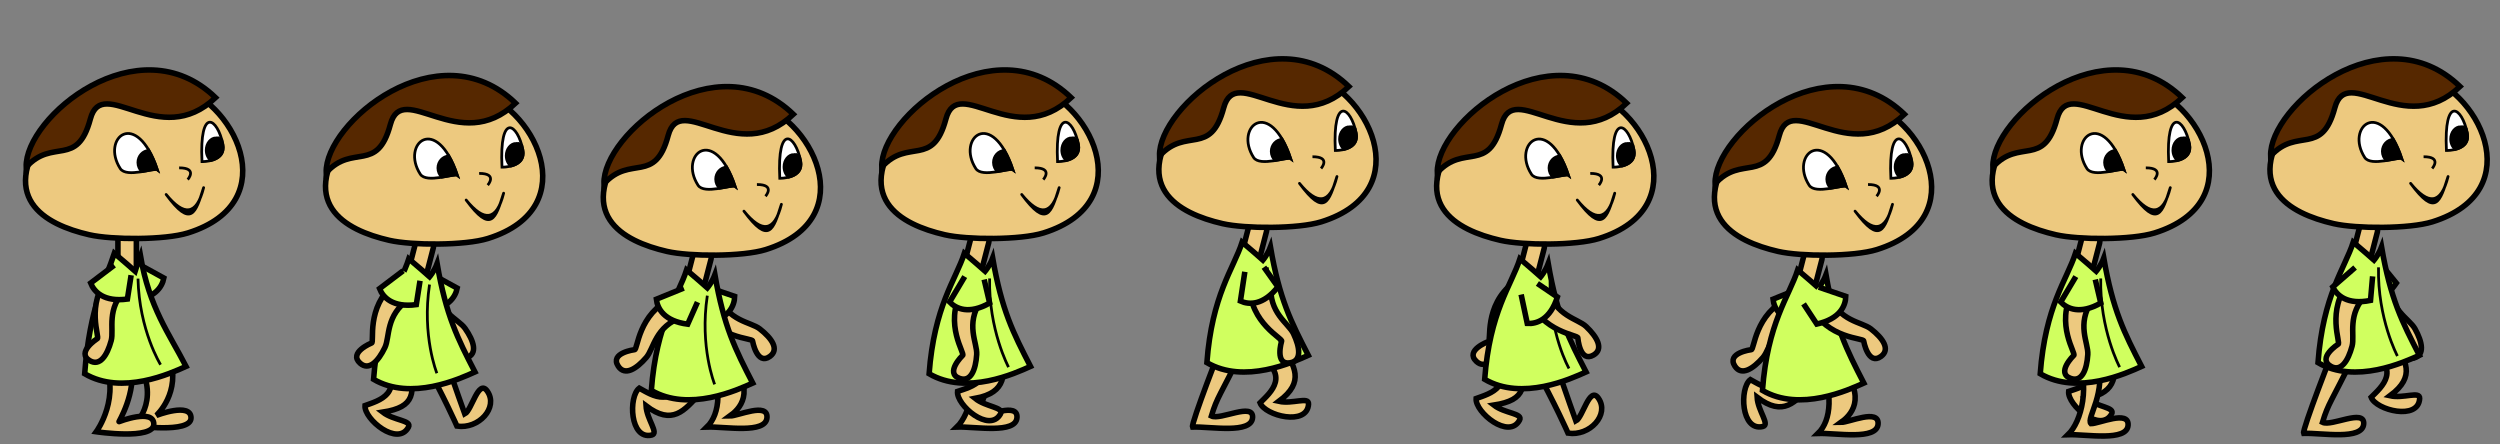 <?xml version="1.0" encoding="UTF-8" standalone="no"?>
<!-- Created with Inkscape (http://www.inkscape.org/) -->

<svg
   xmlns:dc="http://purl.org/dc/elements/1.1/"
   xmlns:cc="http://creativecommons.org/ns#"
   xmlns:rdf="http://www.w3.org/1999/02/22-rdf-syntax-ns#"
   xmlns:svg="http://www.w3.org/2000/svg"
   xmlns="http://www.w3.org/2000/svg"
   xmlns:sodipodi="http://sodipodi.sourceforge.net/DTD/sodipodi-0.dtd"
   xmlns:inkscape="http://www.inkscape.org/namespaces/inkscape"
   width="900"
   height="160"
   id="svg2"
   version="1.1"
   inkscape:version="0.48.1 r9760"
   sodipodi:docname="char_walking.svg">
  <rect width="100%" height="100%" fill="#808080" stroke="none"/>
  <defs
     id="defs4" />
  <sodipodi:namedview
     id="base"
     pagecolor="#ffffff"
     bordercolor="#666666"
     borderopacity="1.0"
     inkscape:pageopacity="0.0"
     inkscape:pageshadow="2"
     inkscape:zoom="3.7826014"
     inkscape:cx="853.17382"
     inkscape:cy="49.221567"
     inkscape:document-units="px"
     inkscape:current-layer="layer1"
     showgrid="true"
     showguides="true"
     inkscape:guide-bbox="true"
     inkscape:window-width="1024"
     inkscape:window-height="542"
     inkscape:window-x="0"
     inkscape:window-y="26"
     inkscape:window-maximized="1"
     inkscape:snap-global="false">
    <inkscape:grid
       type="xygrid"
       id="grid2987"
       empspacing="5"
       visible="true"
       enabled="true"
       snapvisiblegridlinesonly="true"
       spacingx="25px"
       spacingy="20px" />
    <sodipodi:guide
       orientation="1,0"
       position="100,100"
       id="guide2989" />
    <sodipodi:guide
       orientation="1,0"
       position="200,100"
       id="guide2991" />
    <sodipodi:guide
       orientation="1,0"
       position="300,100"
       id="guide2993" />
    <sodipodi:guide
       orientation="1,0"
       position="400,100"
       id="guide2995" />
    <sodipodi:guide
       orientation="0,1"
       position="70.444,3.008"
       id="guide3968" />
    <sodipodi:guide
       orientation="0,1"
       position="82.477,5.515"
       id="guide3970" />
    <sodipodi:guide
       orientation="0,1"
       position="73.892,135.847"
       id="guide3972" />
    <sodipodi:guide
       orientation="1,0"
       position="500,100"
       id="guide4196" />
    <sodipodi:guide
       orientation="1,0"
       position="600,100"
       id="guide4296" />
    <sodipodi:guide
       orientation="1,0"
       position="700,100"
       id="guide4298" />
    <sodipodi:guide
       orientation="1,0"
       position="800,100"
       id="guide4300" />
  </sodipodi:namedview>
  <g
     inkscape:label="Capa 1"
     inkscape:groupmode="layer"
     id="layer1"
     transform="translate(0,-892.362)">
    <path
       sodipodi:nodetypes="scscss"
       style="fill:#00ffff;stroke:#000000;stroke-width:2;stroke-linecap:butt;stroke-linejoin:miter;stroke-miterlimit:4;stroke-opacity:1;stroke-dasharray:none"
       d="m -66.106,1022.789 c 8.077,14.621 -1.834,22.776 -1.834,22.776 0,0 20.709,3.046 20.709,-2.741 0,-5.786 -12.486,-0.914 -12.486,-0.914 0,0 9.101,-8.153 4.725,-21.229 -2.418,-7.225 -14.877,-4.705 -11.114,2.107 z"
       id="path3849"
       inkscape:connector-curvature="0" />
    <path
       sodipodi:nodetypes="scscss"
       inkscape:connector-curvature="0"
       id="path3851"
       d="m -79.078,1021.147 c 7.149,13.831 -2.264,26.652 -2.264,26.652 0,0 20.709,3.046 20.709,-2.741 0,-5.786 -12.486,-0.914 -12.486,-0.914 -0.544,0.573 6.509,-10.289 4.294,-21.229 -1.729,-8.541 -12.958,-7.002 -10.253,-1.769 z"
       style="fill:#00ffff;stroke:#000000;stroke-width:2;stroke-linecap:butt;stroke-linejoin:miter;stroke-miterlimit:4;stroke-opacity:1;stroke-dasharray:none" />
    <path
       style="fill:#00ffff;stroke:#000000;stroke-width:1;stroke-linecap:butt;stroke-linejoin:miter;stroke-miterlimit:4;stroke-opacity:1;stroke-dasharray:none"
       d="m -66.038,987.509 9.031,4.956 c -0.669,3.321 -3.455,7.631 -11.997,8.014 l -3.449,-7.973"
       id="path3853"
       inkscape:connector-curvature="0"
       sodipodi:nodetypes="cccc" />
    <path
       sodipodi:nodetypes="sccss"
       inkscape:connector-curvature="0"
       id="path3855"
       d="m -72.953,967.21 c 1.864,22.041 -9.824,23.161 -12.568,59.697 13.457,7.928 31.142,-0.211 36.495,-2.639 -7.917,-15.345 -17.026,-25.652 -18.165,-57.698 -0.15,-4.228 -6.286,-5.562 -5.762,0.64 z"
       style="fill:#00ffff;stroke:#000000;stroke-width:2;stroke-linecap:butt;stroke-linejoin:miter;stroke-miterlimit:4;stroke-opacity:1;stroke-dasharray:none" />
    <path
       sodipodi:nodetypes="sssss"
       inkscape:connector-curvature="0"
       id="path3857"
       d="m -97.683,935.052 c -20.609,26.418 -2.079,36.177 13.828,39.828 8.138,1.868 27.233,1.919 35.48,-0.651 35.607,-11.096 16.4,-48.585 -5.39,-53.286 -17.739,-3.827 -35.625,3.479 -43.917,14.108 z"
       style="fill:#00ffff;stroke:#000000;stroke-width:2;stroke-linecap:butt;stroke-linejoin:miter;stroke-miterlimit:4;stroke-opacity:1;stroke-dasharray:none" />
    <path
       sodipodi:nodetypes="ccc"
       inkscape:connector-curvature="0"
       id="path3859"
       d="m -56.188,960.372 c 9.07,12.243 10.587,6.655 13.492,-2.462 -2.524,10.164 -7.148,10.239 -13.492,2.462 z"
       style="fill:#000000;fill-opacity:1;stroke:#000000;stroke-width:1;stroke-linecap:butt;stroke-linejoin:round;stroke-miterlimit:4;stroke-opacity:1;stroke-dasharray:none" />
    <path
       sodipodi:nodetypes="csc"
       inkscape:connector-curvature="0"
       id="path3861"
       d="m -106.795,950.133 c 9.606,-10.596 18.58,0.766 23.33,-16.967 4.38,-16.355 25.215,8.955 42.418,-4.713"
       style="fill:none;stroke:#000000;stroke-width:2;stroke-linecap:butt;stroke-linejoin:miter;stroke-miterlimit:4;stroke-opacity:1;stroke-dasharray:none" />
    <path
       sodipodi:nodetypes="csc"
       inkscape:connector-curvature="0"
       id="path3863"
       d="m -59.352,951.467 c -7.493,-22.484 -20.424,-11.38 -13.352,-0.417 2.235,3.464 12.348,-0.366 13.352,0.417 z"
       style="fill:#00ffff;stroke:#000000;stroke-width:1;stroke-linecap:butt;stroke-linejoin:miter;stroke-miterlimit:4;stroke-opacity:1;stroke-dasharray:none" />
    <path
       sodipodi:nodetypes="csc"
       inkscape:connector-curvature="0"
       id="path3865"
       d="m -43.289,948.546 c -0.964,-20.066 5.649,-15.654 7.51,-6.259 1.28,6.462 -7.51,6.259 -7.51,6.259 z"
       style="fill:#00ffff;stroke:#000000;stroke-width:1;stroke-linecap:butt;stroke-linejoin:miter;stroke-miterlimit:4;stroke-opacity:1;stroke-dasharray:none" />
    <path
       inkscape:connector-curvature="0"
       id="path3867"
       d="m -51.51,950.79 c 6.826,0 3.088,4.226 3.088,4.226"
       style="fill:none;stroke:#000000;stroke-width:1;stroke-linecap:butt;stroke-linejoin:miter;stroke-miterlimit:4;stroke-opacity:1;stroke-dasharray:none" />
    <path
       transform="matrix(1.057,0,0,1.057,-122.305,890.75)"
       d="m 60.829,55.005 a 3.929,4.147 0 1 1 -7.858,0 3.929,4.147 0 1 1 7.858,0 z"
       sodipodi:ry="4.1474042"
       sodipodi:rx="3.9291196"
       sodipodi:cy="55.005192"
       sodipodi:cx="56.899475"
       id="path3869"
       style="color:#000000;fill:none;stroke:#000000;stroke-width:0.946;stroke-linecap:butt;stroke-linejoin:miter;stroke-miterlimit:4;stroke-opacity:1;stroke-dasharray:none;stroke-dashoffset:0;marker:none;visibility:visible;display:inline;overflow:visible;enable-background:accumulate"
       sodipodi:type="arc" />
    <path
       sodipodi:type="arc"
       style="color:#000000;fill:none;stroke:#000000;stroke-width:1.009;stroke-linecap:butt;stroke-linejoin:miter;stroke-miterlimit:4;stroke-opacity:1;stroke-dasharray:none;stroke-dashoffset:0;marker:none;visibility:visible;display:inline;overflow:visible;enable-background:accumulate"
       id="path3871"
       sodipodi:cx="56.899475"
       sodipodi:cy="55.005192"
       sodipodi:rx="3.9291196"
       sodipodi:ry="4.1474042"
       d="m 60.829,55.005 a 3.929,4.147 0 1 1 -7.858,0 3.929,4.147 0 1 1 7.858,0 z"
       transform="matrix(0.923,0,0,1.065,-90.66,885.858)" />
    <path
       sodipodi:nodetypes="ccc"
       inkscape:connector-curvature="0"
       id="path3873"
       d="m -75.18,983.783 c 7.494,5.705 8.465,6.697 8.465,6.697 l 1.123,-5.987"
       style="fill:none;stroke:#000000;stroke-width:1;stroke-linecap:butt;stroke-linejoin:miter;stroke-miterlimit:4;stroke-opacity:1;stroke-dasharray:none" />
    <path
       inkscape:connector-curvature="0"
       id="path3875"
       d="m -66.322,992.664 c 0.44,18.684 8.133,30.993 8.133,30.993"
       style="fill:none;stroke:#000000;stroke-width:1;stroke-linecap:butt;stroke-linejoin:miter;stroke-miterlimit:4;stroke-opacity:1;stroke-dasharray:none" />
    <path
       style="fill:#00ffff;stroke:#000000;stroke-width:2;stroke-linecap:butt;stroke-linejoin:miter;stroke-miterlimit:4;stroke-opacity:1;stroke-dasharray:none"
       d="m -70.571,996.26 c -7.35,7.25 -4.299,14.689 -5.399,18.726 -1.453,5.33 -4.079,9.398 -7.739,7.2 -4.96,-2.98 2.696,-7.896 2.696,-7.896 1.186,-0.169 -4.51,-12.232 4.336,-22.758 2.055,1.84 3.837,3.216 6.106,4.727 z"
       id="path3877"
       inkscape:connector-curvature="0"
       sodipodi:nodetypes="cssccc" />
    <path
       sodipodi:nodetypes="cccc"
       inkscape:connector-curvature="0"
       id="path3879"
       d="m -74.877,987.835 -8.49,6.435 c 1.247,3.15 4.754,6.897 13.228,5.759 l 1.343,-8.586"
       style="fill:#00ffff;stroke:#000000;stroke-width:1;stroke-linecap:butt;stroke-linejoin:miter;stroke-miterlimit:4;stroke-opacity:1;stroke-dasharray:none" />
    <path
       inkscape:connector-curvature="0"
       id="path3065"
       d="m 49.894,1022.789 c 8.077,14.621 -1.834,22.776 -1.834,22.776 0,0 20.709,3.046 20.709,-2.741 0,-5.786 -12.486,-0.914 -12.486,-0.914 0,0 9.101,-8.153 4.725,-21.229 -2.418,-7.225 -14.877,-4.705 -11.114,2.107 z"
       style="fill:#edc97f;fill-opacity:1;stroke:#000000;stroke-width:2;stroke-linecap:butt;stroke-linejoin:miter;stroke-miterlimit:4;stroke-opacity:1;stroke-dasharray:none"
       sodipodi:nodetypes="scscss" />
    <path
       style="fill:#edc97f;fill-opacity:1;stroke:#000000;stroke-width:2;stroke-linecap:butt;stroke-linejoin:miter;stroke-miterlimit:4;stroke-opacity:1;stroke-dasharray:none"
       d="m 36.922,1021.147 c 7.149,13.831 -2.264,26.652 -2.264,26.652 0,0 20.709,3.046 20.709,-2.741 0,-5.786 -12.486,-0.914 -12.486,-0.914 -0.544,0.573 6.509,-10.289 4.294,-21.229 -1.729,-8.541 -12.958,-7.002 -10.253,-1.769 z"
       id="path3063"
       inkscape:connector-curvature="0"
       sodipodi:nodetypes="scscss" />
    <rect
       style="color:#000000;fill:#edc97f;fill-opacity:1;stroke:#000000;stroke-width:2;stroke-linecap:butt;stroke-linejoin:round;stroke-miterlimit:4;stroke-opacity:1;stroke-dasharray:none;stroke-dashoffset:0;marker:none;visibility:visible;display:inline;overflow:visible;enable-background:accumulate"
       id="rect3892"
       width="6.636"
       height="16.283"
       x="42.451"
       y="975.581"
       ry="3.318" />
    <path
       sodipodi:nodetypes="cccc"
       inkscape:connector-curvature="0"
       id="path3845"
       d="m 49.962,987.509 9.031,4.956 c -0.669,3.321 -3.455,7.631 -11.997,8.014 l -3.449,-7.973"
       style="fill:#d0ff5f;fill-opacity:1;stroke:#000000;stroke-width:2;stroke-linecap:butt;stroke-linejoin:miter;stroke-miterlimit:4;stroke-opacity:1;stroke-dasharray:none" />
    <path
       style="fill:#d0ff5f;fill-opacity:1;stroke:#000000;stroke-width:2;stroke-linecap:butt;stroke-linejoin:miter;stroke-miterlimit:4;stroke-opacity:1;stroke-dasharray:none"
       d="m 41.18,983.534 c -3.113,9.574 -8.871,19.005 -10.701,43.373 13.457,7.928 31.142,-0.211 36.495,-2.639 -6.215,-12.047 -13.165,-20.988 -16.417,-39.781 -1.028,2.706 -1.913,5.515 -1.913,5.515 0,0 -5.25,-4.656 -7.464,-6.468 z"
       id="path3061"
       inkscape:connector-curvature="0"
       sodipodi:nodetypes="cccccc" />
    <path
       style="fill:#edc97f;fill-opacity:1;stroke:#000000;stroke-width:2;stroke-linecap:butt;stroke-linejoin:miter;stroke-miterlimit:4;stroke-opacity:1;stroke-dasharray:none"
       d="m 18.317,937.052 c -20.61,26.418 -2.079,36.177 13.828,39.828 8.138,1.868 27.233,1.919 35.48,-0.651 35.607,-11.096 16.4,-48.585 -5.39,-53.286 -17.739,-3.827 -35.625,3.479 -43.917,14.108 z"
       id="path3016"
       inkscape:connector-curvature="0"
       sodipodi:nodetypes="sssss" />
    <path
       style="fill:#000000;fill-opacity:1;stroke:#000000;stroke-width:1;stroke-linecap:butt;stroke-linejoin:round;stroke-miterlimit:4;stroke-opacity:1;stroke-dasharray:none"
       d="m 59.812,962.372 c 9.07,12.243 10.587,6.655 13.492,-2.462 -2.524,10.164 -7.148,10.239 -13.492,2.462 z"
       id="path3018"
       inkscape:connector-curvature="0"
       sodipodi:nodetypes="ccc" />
    <path
       style="fill:#562800;fill-opacity:1;stroke:#000000;stroke-width:2;stroke-linecap:butt;stroke-linejoin:miter;stroke-miterlimit:4;stroke-opacity:1;stroke-dasharray:none"
       d="m 9.431,952.511 c 9.606,-10.596 18.355,0.388 23.105,-17.345 4.38,-16.355 24.921,11.603 45.066,-7.655 -27.836,-26.849 -68.731,7.113 -68.171,25.001 z"
       id="path3020"
       inkscape:connector-curvature="0"
       sodipodi:nodetypes="cscc" />
    <path
       style="fill:#ffffff;stroke:#000000;stroke-width:1;stroke-linecap:butt;stroke-linejoin:miter;stroke-miterlimit:4;stroke-opacity:1;stroke-dasharray:none"
       d="m 56.648,953.467 c -7.493,-22.484 -20.424,-11.38 -13.352,-0.417 2.235,3.464 12.348,-0.366 13.352,0.417 z"
       id="path3022"
       inkscape:connector-curvature="0"
       sodipodi:nodetypes="csc" />
    <path
       style="fill:#ffffff;stroke:#000000;stroke-width:1;stroke-linecap:butt;stroke-linejoin:miter;stroke-miterlimit:4;stroke-opacity:1;stroke-dasharray:none"
       d="m 72.711,950.546 c -0.964,-20.066 5.649,-15.654 7.51,-6.259 1.28,6.462 -7.51,6.259 -7.51,6.259 z"
       id="path3024"
       inkscape:connector-curvature="0"
       sodipodi:nodetypes="csc" />
    <path
       style="fill:none;stroke:#000000;stroke-width:1;stroke-linecap:butt;stroke-linejoin:miter;stroke-miterlimit:4;stroke-opacity:1;stroke-dasharray:none"
       d="m 64.49,952.79 c 6.826,0 3.088,4.226 3.088,4.226"
       id="path3026"
       inkscape:connector-curvature="0" />
    <path
       style="fill:none;stroke:#000000;stroke-width:1;stroke-linecap:butt;stroke-linejoin:miter;stroke-miterlimit:4;stroke-opacity:1;stroke-dasharray:none"
       d="m 49.678,992.664 c 0.44,18.684 8.133,30.993 8.133,30.993"
       id="path3841"
       inkscape:connector-curvature="0" />
    <path
       sodipodi:nodetypes="cssccc"
       inkscape:connector-curvature="0"
       id="path3835"
       d="m 45.429,996.26 c -7.35,7.25 -4.299,14.689 -5.399,18.726 -1.453,5.33 -4.079,9.398 -7.739,7.2 -4.96,-2.98 2.696,-7.896 2.696,-7.896 1.186,-0.169 -4.51,-12.232 4.336,-22.758 2.055,1.84 3.837,3.216 6.106,4.727 z"
       style="fill:#edc97f;fill-opacity:1;stroke:#000000;stroke-width:2;stroke-linecap:butt;stroke-linejoin:miter;stroke-miterlimit:4;stroke-opacity:1;stroke-dasharray:none" />
    <path
       style="fill:#d0ff5f;fill-opacity:1;stroke:#000000;stroke-width:2;stroke-linecap:butt;stroke-linejoin:miter;stroke-miterlimit:4;stroke-opacity:1;stroke-dasharray:none"
       d="m 41.123,987.835 -8.49,6.435 c 1.247,3.15 4.754,6.897 13.228,5.759 l 1.343,-8.586"
       id="path3843"
       inkscape:connector-curvature="0"
       sodipodi:nodetypes="cccc" />
    <path
       style="fill:#000000;stroke:#000000;stroke-width:1;stroke-linecap:butt;stroke-linejoin:miter;stroke-miterlimit:4;stroke-opacity:1;stroke-dasharray:none"
       d="m 53.594,946.518 c -2.186,0.126 -3.938,2.005 -3.938,4.344 0,1.3 0.554,2.479 1.406,3.281 2.685,-0.433 5.129,-1.05 5.594,-0.688 -0.943,-2.831 -1.998,-5.104 -3.062,-6.938 z"
       id="path3882"
       inkscape:connector-curvature="0" />
    <path
       style="fill:#000000;stroke:#000000;stroke-width:1;stroke-linecap:butt;stroke-linejoin:miter;stroke-miterlimit:4;stroke-opacity:1;stroke-dasharray:none"
       d="m 77.875,941.987 c -2.004,0 -3.625,1.999 -3.625,4.438 0,1.57 0.673,2.936 1.688,3.719 2.363,-0.597 5.028,-2.075 4.281,-5.844 -0.106,-0.534 -0.241,-1.064 -0.375,-1.562 -0.568,-0.449 -1.241,-0.75 -1.969,-0.75 z"
       id="path3887"
       inkscape:connector-curvature="0" />
    <path
       sodipodi:nodetypes="scscss"
       style="fill:#edc97f;fill-opacity:1;stroke:#000000;stroke-width:2;stroke-linecap:butt;stroke-linejoin:miter;stroke-miterlimit:4;stroke-opacity:1;stroke-dasharray:none"
       d="m 151.894,1020.789 c 8.077,14.621 12.599,24.968 12.599,24.968 7.836,1.206 15.048,-6.68 10.931,-12.576 -3.195,-4.575 -5.565,6.866 -8.109,8.188 0,0 -3.279,-9.003 -7.656,-22.078 -2.418,-7.225 -11.528,-5.314 -7.764,1.498 z"
       id="path3919"
       inkscape:connector-curvature="0" />
    <rect
       ry="3.318"
       y="908.232"
       x="389.956"
       height="16.283"
       width="6.636"
       id="rect3923"
       style="color:#000000;fill:#edc97f;fill-opacity:1;stroke:#000000;stroke-width:2;stroke-linecap:butt;stroke-linejoin:round;stroke-miterlimit:4;stroke-opacity:1;stroke-dasharray:none;stroke-dashoffset:0;marker:none;visibility:visible;display:inline;overflow:visible;enable-background:accumulate"
       transform="matrix(0.968,0.25,-0.25,0.968,0,0)" />
    <path
       sodipodi:nodetypes="scscss"
       inkscape:connector-curvature="0"
       id="path3921"
       d="m 136.922,1021.147 c 9.61,12.956 -0.789,15.488 -5.519,17.221 -0.356,4.967 11.858,14.918 15.643,7.761 1.304,-2.466 -5.296,-2.33 -9.271,-5.395 11.927,-1.865 11.614,-6.879 9.4,-17.819 -1.729,-8.541 -13.762,-6.5 -10.253,-1.769 z"
       style="fill:#edc97f;fill-opacity:1;stroke:#000000;stroke-width:2;stroke-linecap:butt;stroke-linejoin:miter;stroke-miterlimit:4;stroke-opacity:1;stroke-dasharray:none" />
    <path
       sodipodi:nodetypes="cssccc"
       inkscape:connector-curvature="0"
       id="path3974"
       d="m 156.426,994.488 c 0.903,10.284 8.581,12.674 10.99,16.095 3.182,4.517 4.643,9.133 0.617,10.553 -5.457,1.924 -4.366,-7.11 -4.366,-7.11 0.625,-1.022 -12.301,-4.32 -14.775,-17.845 2.727,-0.411 4.923,-0.908 7.534,-1.693 z"
       style="fill:#edc97f;fill-opacity:1;stroke:#000000;stroke-width:2;stroke-linecap:butt;stroke-linejoin:miter;stroke-miterlimit:4;stroke-opacity:1;stroke-dasharray:none" />
    <path
       style="fill:#d0ff5f;fill-opacity:1;stroke:#000000;stroke-width:2;stroke-linecap:butt;stroke-linejoin:miter;stroke-miterlimit:4;stroke-opacity:1;stroke-dasharray:none"
       d="m 155.567,991.144 9.031,4.956 c -0.669,3.321 -3.455,7.631 -11.997,8.014 l -3.449,-7.973"
       id="path3925"
       inkscape:connector-curvature="0"
       sodipodi:nodetypes="cccc" />
    <path
       sodipodi:nodetypes="cccccc"
       inkscape:connector-curvature="0"
       id="path3927"
       d="m 147.18,985.534 c -3.113,9.574 -10.871,19.005 -12.701,43.373 13.457,7.928 31.142,-0.211 36.495,-2.639 -6.215,-12.047 -10.361,-20.185 -13.613,-38.977 -1.028,2.706 -2.717,4.711 -2.717,4.711 0,0 -5.25,-4.656 -7.464,-6.468 z"
       style="fill:#d0ff5f;fill-opacity:1;stroke:#000000;stroke-width:2;stroke-linecap:butt;stroke-linejoin:miter;stroke-miterlimit:4;stroke-opacity:1;stroke-dasharray:none" />
    <path
       sodipodi:nodetypes="sssss"
       inkscape:connector-curvature="0"
       id="path3929"
       d="m 126.317,939.052 c -20.61,26.418 -2.079,36.177 13.828,39.828 8.138,1.868 27.233,1.919 35.48,-0.651 35.607,-11.096 16.4,-48.585 -5.39,-53.286 -17.739,-3.827 -35.625,3.479 -43.917,14.108 z"
       style="fill:#edc97f;fill-opacity:1;stroke:#000000;stroke-width:2;stroke-linecap:butt;stroke-linejoin:miter;stroke-miterlimit:4;stroke-opacity:1;stroke-dasharray:none" />
    <path
       sodipodi:nodetypes="ccc"
       inkscape:connector-curvature="0"
       id="path3931"
       d="m 167.812,964.372 c 9.07,12.243 10.587,6.655 13.492,-2.462 -2.524,10.164 -7.148,10.239 -13.492,2.462 z"
       style="fill:#000000;fill-opacity:1;stroke:#000000;stroke-width:1;stroke-linecap:butt;stroke-linejoin:round;stroke-miterlimit:4;stroke-opacity:1;stroke-dasharray:none" />
    <path
       sodipodi:nodetypes="cscc"
       inkscape:connector-curvature="0"
       id="path3933"
       d="m 117.431,954.511 c 9.606,-10.596 18.355,0.388 23.105,-17.345 4.38,-16.355 24.921,11.603 45.066,-7.655 -27.836,-26.849 -68.731,7.113 -68.171,25.001 z"
       style="fill:#562800;fill-opacity:1;stroke:#000000;stroke-width:2;stroke-linecap:butt;stroke-linejoin:miter;stroke-miterlimit:4;stroke-opacity:1;stroke-dasharray:none" />
    <path
       sodipodi:nodetypes="csc"
       inkscape:connector-curvature="0"
       id="path3935"
       d="m 164.648,955.467 c -7.493,-22.484 -20.424,-11.38 -13.352,-0.417 2.235,3.464 12.348,-0.366 13.352,0.417 z"
       style="fill:#ffffff;stroke:#000000;stroke-width:1;stroke-linecap:butt;stroke-linejoin:miter;stroke-miterlimit:4;stroke-opacity:1;stroke-dasharray:none" />
    <path
       sodipodi:nodetypes="csc"
       inkscape:connector-curvature="0"
       id="path3937"
       d="m 180.711,952.546 c -0.964,-20.066 5.649,-15.654 7.51,-6.259 1.28,6.462 -7.51,6.259 -7.51,6.259 z"
       style="fill:#ffffff;stroke:#000000;stroke-width:1;stroke-linecap:butt;stroke-linejoin:miter;stroke-miterlimit:4;stroke-opacity:1;stroke-dasharray:none" />
    <path
       inkscape:connector-curvature="0"
       id="path3939"
       d="m 172.49,954.79 c 6.826,0 3.088,4.226 3.088,4.226"
       style="fill:none;stroke:#000000;stroke-width:1;stroke-linecap:butt;stroke-linejoin:miter;stroke-miterlimit:4;stroke-opacity:1;stroke-dasharray:none" />
    <path
       inkscape:connector-curvature="0"
       id="path3941"
       d="m 154.634,994.797 c -2.803,18.477 2.641,31.933 2.641,31.933"
       style="fill:none;stroke:#000000;stroke-width:1;stroke-linecap:butt;stroke-linejoin:miter;stroke-miterlimit:4;stroke-opacity:1;stroke-dasharray:none"
       inkscape:transform-center-x="2.2217323" />
    <path
       style="fill:#edc97f;fill-opacity:1;stroke:#000000;stroke-width:2;stroke-linecap:butt;stroke-linejoin:miter;stroke-miterlimit:4;stroke-opacity:1;stroke-dasharray:none"
       d="m 147.294,1000.028 c -8.549,5.787 -6.907,13.658 -8.726,17.427 -2.401,4.976 -5.726,8.496 -8.923,5.667 -4.333,-3.835 4.092,-7.271 4.092,-7.271 1.197,0.05 -2.202,-12.85 8.416,-21.585 1.685,2.184 3.186,3.862 5.141,5.762 z"
       id="path3943"
       inkscape:connector-curvature="0"
       sodipodi:nodetypes="cssccc" />
    <path
       sodipodi:nodetypes="cccc"
       inkscape:connector-curvature="0"
       id="path3945"
       d="m 145.123,989.835 -8.49,6.435 c 1.247,3.15 4.754,6.897 13.228,5.759 l 1.343,-8.586"
       style="fill:#d0ff5f;fill-opacity:1;stroke:#000000;stroke-width:2;stroke-linecap:butt;stroke-linejoin:miter;stroke-miterlimit:4;stroke-opacity:1;stroke-dasharray:none" />
    <path
       inkscape:connector-curvature="0"
       id="path3947"
       d="m 161.594,948.518 c -2.186,0.126 -3.938,2.005 -3.938,4.344 0,1.3 0.554,2.479 1.406,3.281 2.685,-0.433 5.129,-1.05 5.594,-0.688 -0.943,-2.831 -1.998,-5.104 -3.062,-6.938 z"
       style="fill:#000000;stroke:#000000;stroke-width:1;stroke-linecap:butt;stroke-linejoin:miter;stroke-miterlimit:4;stroke-opacity:1;stroke-dasharray:none" />
    <path
       inkscape:connector-curvature="0"
       id="path3949"
       d="m 185.875,943.987 c -2.004,0 -3.625,1.999 -3.625,4.438 0,1.57 0.673,2.936 1.688,3.719 2.363,-0.597 5.028,-2.075 4.281,-5.844 -0.106,-0.534 -0.241,-1.064 -0.375,-1.562 -0.568,-0.449 -1.241,-0.75 -1.969,-0.75 z"
       style="fill:#000000;stroke:#000000;stroke-width:1;stroke-linecap:butt;stroke-linejoin:miter;stroke-miterlimit:4;stroke-opacity:1;stroke-dasharray:none" />
    <path
       inkscape:connector-curvature="0"
       id="path4000"
       d="m 254.714,1019.026 c 5.422,12.328 4.619,22.38 -0.225,27.07 6.485,-0.221 21.259,2.615 21.625,-3.427 0.337,-5.569 -10.496,-0.537 -13.363,-0.546 3.193,-2.281 9.947,-8.562 -0.463,-20.822 -4.932,-5.808 -10.706,-9.399 -7.573,-2.275 z"
       style="fill:#edc97f;fill-opacity:1;stroke:#000000;stroke-width:2;stroke-linecap:butt;stroke-linejoin:miter;stroke-miterlimit:4;stroke-opacity:1;stroke-dasharray:none"
       sodipodi:nodetypes="scscss" />
    <rect
       transform="matrix(0.968,0.25,-0.25,0.968,0,0)"
       style="color:#000000;fill:#edc97f;fill-opacity:1;stroke:#000000;stroke-width:2;stroke-linecap:butt;stroke-linejoin:round;stroke-miterlimit:4;stroke-opacity:1;stroke-dasharray:none;stroke-dashoffset:0;marker:none;visibility:visible;display:inline;overflow:visible;enable-background:accumulate"
       id="rect4002"
       width="6.636"
       height="16.283"
       x="487.791"
       y="887.152"
       ry="3.318" />
    <path
       style="fill:#edc97f;fill-opacity:1;stroke:#000000;stroke-width:2;stroke-linecap:butt;stroke-linejoin:miter;stroke-miterlimit:4;stroke-opacity:1;stroke-dasharray:none"
       d="m 246.735,1024.908 c -3.418,15.765 -12.173,9.609 -16.593,7.191 -3.972,3.004 -3.413,18.749 4.464,16.882 2.714,-0.643 -1.735,-5.52 -2.047,-10.529 9.488,7.175 13.753,1.89 19.599,-4.665 5.8,-6.504 -4.175,-14.637 -5.423,-8.879 z"
       id="path4004"
       inkscape:connector-curvature="0"
       sodipodi:nodetypes="scscss" />
    <path
       style="fill:#edc97f;fill-opacity:1;stroke:#000000;stroke-width:2;stroke-linecap:butt;stroke-linejoin:miter;stroke-miterlimit:4;stroke-opacity:1;stroke-dasharray:none"
       d="m 258.301,998.562 c 3.862,9.574 11.903,9.622 15.205,12.191 4.361,3.393 7.104,7.383 3.666,9.914 -4.659,3.431 -6.249,-5.528 -6.249,-5.528 0.3,-1.159 -13.026,-0.546 -19.335,-12.762 2.489,-1.188 4.445,-2.303 6.714,-3.816 z"
       id="path4006"
       inkscape:connector-curvature="0"
       sodipodi:nodetypes="cssccc" />
    <path
       sodipodi:nodetypes="cccc"
       inkscape:connector-curvature="0"
       id="path4008"
       d="m 254.744,995.733 9.747,3.335 c -0.09,3.387 -2.097,8.11 -10.446,9.951 l -4.764,-7.265"
       style="fill:#d0ff5f;fill-opacity:1;stroke:#000000;stroke-width:2;stroke-linecap:butt;stroke-linejoin:miter;stroke-miterlimit:4;stroke-opacity:1;stroke-dasharray:none" />
    <path
       style="fill:#d0ff5f;fill-opacity:1;stroke:#000000;stroke-width:2;stroke-linecap:butt;stroke-linejoin:miter;stroke-miterlimit:4;stroke-opacity:1;stroke-dasharray:none"
       d="m 247.18,989.534 c -3.113,9.574 -10.871,19.005 -12.701,43.373 13.457,7.928 31.142,-0.211 36.495,-2.639 -6.215,-12.047 -10.361,-20.185 -13.613,-38.977 -1.028,2.706 -2.717,4.711 -2.717,4.711 0,0 -5.25,-4.656 -7.464,-6.468 z"
       id="path4010"
       inkscape:connector-curvature="0"
       sodipodi:nodetypes="cccccc" />
    <path
       style="fill:#edc97f;fill-opacity:1;stroke:#000000;stroke-width:2;stroke-linecap:butt;stroke-linejoin:miter;stroke-miterlimit:4;stroke-opacity:1;stroke-dasharray:none"
       d="m 226.317,943.052 c -20.61,26.418 -2.079,36.177 13.828,39.828 8.138,1.868 27.233,1.919 35.48,-0.651 35.607,-11.096 16.4,-48.585 -5.39,-53.286 -17.739,-3.827 -35.625,3.479 -43.917,14.108 z"
       id="path4012"
       inkscape:connector-curvature="0"
       sodipodi:nodetypes="sssss" />
    <path
       style="fill:#000000;fill-opacity:1;stroke:#000000;stroke-width:1;stroke-linecap:butt;stroke-linejoin:round;stroke-miterlimit:4;stroke-opacity:1;stroke-dasharray:none"
       d="m 267.812,968.372 c 9.07,12.243 10.587,6.655 13.492,-2.462 -2.524,10.164 -7.148,10.239 -13.492,2.462 z"
       id="path4014"
       inkscape:connector-curvature="0"
       sodipodi:nodetypes="ccc" />
    <path
       style="fill:#562800;fill-opacity:1;stroke:#000000;stroke-width:2;stroke-linecap:butt;stroke-linejoin:miter;stroke-miterlimit:4;stroke-opacity:1;stroke-dasharray:none"
       d="m 217.431,958.511 c 9.606,-10.596 18.355,0.388 23.105,-17.345 4.38,-16.355 24.921,11.603 45.066,-7.655 -27.836,-26.849 -68.731,7.113 -68.171,25.001 z"
       id="path4016"
       inkscape:connector-curvature="0"
       sodipodi:nodetypes="cscc" />
    <path
       style="fill:#ffffff;stroke:#000000;stroke-width:1;stroke-linecap:butt;stroke-linejoin:miter;stroke-miterlimit:4;stroke-opacity:1;stroke-dasharray:none"
       d="m 264.648,959.467 c -7.493,-22.484 -20.424,-11.38 -13.352,-0.417 2.235,3.464 12.348,-0.366 13.352,0.417 z"
       id="path4018"
       inkscape:connector-curvature="0"
       sodipodi:nodetypes="csc" />
    <path
       style="fill:#ffffff;stroke:#000000;stroke-width:1;stroke-linecap:butt;stroke-linejoin:miter;stroke-miterlimit:4;stroke-opacity:1;stroke-dasharray:none"
       d="m 280.711,956.546 c -0.964,-20.066 5.649,-15.654 7.51,-6.259 1.28,6.462 -7.51,6.259 -7.51,6.259 z"
       id="path4020"
       inkscape:connector-curvature="0"
       sodipodi:nodetypes="csc" />
    <path
       style="fill:none;stroke:#000000;stroke-width:1;stroke-linecap:butt;stroke-linejoin:miter;stroke-miterlimit:4;stroke-opacity:1;stroke-dasharray:none"
       d="m 272.49,958.79 c 6.826,0 3.088,4.226 3.088,4.226"
       id="path4022"
       inkscape:connector-curvature="0" />
    <path
       inkscape:transform-center-x="2.2217323"
       style="fill:none;stroke:#000000;stroke-width:1;stroke-linecap:butt;stroke-linejoin:miter;stroke-miterlimit:4;stroke-opacity:1;stroke-dasharray:none"
       d="m 254.634,998.797 c -2.803,18.477 2.641,31.933 2.641,31.933"
       id="path4024"
       inkscape:connector-curvature="0" />
    <path
       sodipodi:nodetypes="cssccc"
       inkscape:connector-curvature="0"
       id="path4026"
       d="m 245.606,1006.473 c -9.756,3.377 -10.207,11.405 -12.939,14.574 -3.607,4.185 -7.73,6.725 -10.086,3.164 -3.193,-4.826 5.834,-5.964 5.834,-5.964 1.143,0.358 1.199,-12.982 13.716,-18.671 1.062,2.546 2.078,4.555 3.474,6.896 z"
       style="fill:#edc97f;fill-opacity:1;stroke:#000000;stroke-width:2;stroke-linecap:butt;stroke-linejoin:miter;stroke-miterlimit:4;stroke-opacity:1;stroke-dasharray:none" />
    <path
       style="fill:#d0ff5f;fill-opacity:1;stroke:#000000;stroke-width:2;stroke-linecap:butt;stroke-linejoin:miter;stroke-miterlimit:4;stroke-opacity:1;stroke-dasharray:none"
       d="m 246.148,996.065 -9.866,4.019 c 0.39,3.365 2.807,7.892 11.287,8.986 l 3.52,-7.946"
       id="path4028"
       inkscape:connector-curvature="0"
       sodipodi:nodetypes="cccc" />
    <path
       style="fill:#000000;stroke:#000000;stroke-width:1;stroke-linecap:butt;stroke-linejoin:miter;stroke-miterlimit:4;stroke-opacity:1;stroke-dasharray:none"
       d="m 261.594,952.518 c -2.186,0.126 -3.938,2.005 -3.938,4.344 0,1.3 0.554,2.479 1.406,3.281 2.685,-0.433 5.129,-1.05 5.594,-0.688 -0.943,-2.831 -1.998,-5.104 -3.062,-6.938 z"
       id="path4030"
       inkscape:connector-curvature="0" />
    <path
       style="fill:#000000;stroke:#000000;stroke-width:1;stroke-linecap:butt;stroke-linejoin:miter;stroke-miterlimit:4;stroke-opacity:1;stroke-dasharray:none"
       d="m 285.875,947.987 c -2.004,0 -3.625,1.999 -3.625,4.438 0,1.57 0.673,2.936 1.688,3.719 2.363,-0.597 5.028,-2.075 4.281,-5.844 -0.106,-0.534 -0.241,-1.064 -0.375,-1.562 -0.568,-0.449 -1.241,-0.75 -1.969,-0.75 z"
       id="path4032"
       inkscape:connector-curvature="0" />
    <path
       sodipodi:nodetypes="scscss"
       style="fill:#edc97f;fill-opacity:1;stroke:#000000;stroke-width:2;stroke-linecap:butt;stroke-linejoin:miter;stroke-miterlimit:4;stroke-opacity:1;stroke-dasharray:none"
       d="m 347.34,1016.123 c 5.422,12.328 1.992,25.283 -2.852,29.973 6.485,-0.221 21.259,2.615 21.625,-3.427 0.337,-5.569 -10.496,-0.537 -13.363,-0.546 -1.9,-1.997 5.968,-11.019 2.164,-23.725 -2.185,-7.299 -10.706,-9.399 -7.573,-2.275 z"
       id="path4076"
       inkscape:connector-curvature="0" />
    <path
       sodipodi:nodetypes="scscss"
       inkscape:connector-curvature="0"
       id="path4080"
       d="m 350.605,1016.179 c 9.325,13.163 -1.127,15.467 -5.894,17.096 -0.464,4.958 11.529,15.174 15.469,8.101 1.358,-2.437 -5.244,-2.446 -9.15,-5.596 11.698,-2.157 10.678,-8.871 9.787,-17.609 -0.884,-8.669 -13.617,-6.8 -10.211,-1.992 z"
       style="fill:#edc97f;fill-opacity:1;stroke:#000000;stroke-width:2;stroke-linecap:butt;stroke-linejoin:miter;stroke-miterlimit:4;stroke-opacity:1;stroke-dasharray:none" />
    <rect
       ry="3.318"
       y="856.388"
       x="583.13"
       height="16.283"
       width="6.636"
       id="rect4078"
       style="color:#000000;fill:#edc97f;fill-opacity:1;stroke:#000000;stroke-width:2;stroke-linecap:butt;stroke-linejoin:round;stroke-miterlimit:4;stroke-opacity:1;stroke-dasharray:none;stroke-dashoffset:0;marker:none;visibility:visible;display:inline;overflow:visible;enable-background:accumulate"
       transform="matrix(0.968,0.25,-0.25,0.968,0,0)" />
    <path
       sodipodi:nodetypes="cccccc"
       inkscape:connector-curvature="0"
       id="path4086"
       d="m 347.18,983.534 c -3.113,9.574 -10.871,19.005 -12.701,43.373 13.457,7.928 31.142,-0.211 36.495,-2.639 -6.215,-12.047 -10.361,-20.185 -13.613,-38.977 -1.028,2.706 -2.717,4.711 -2.717,4.711 0,0 -5.25,-4.656 -7.464,-6.468 z"
       style="fill:#d0ff5f;fill-opacity:1;stroke:#000000;stroke-width:2;stroke-linecap:butt;stroke-linejoin:miter;stroke-miterlimit:4;stroke-opacity:1;stroke-dasharray:none" />
    <path
       sodipodi:nodetypes="sssss"
       inkscape:connector-curvature="0"
       id="path4088"
       d="m 326.317,937.052 c -20.61,26.418 -2.079,36.177 13.828,39.828 8.138,1.868 27.233,1.919 35.48,-0.651 35.607,-11.096 16.4,-48.585 -5.39,-53.286 -17.739,-3.827 -35.625,3.479 -43.917,14.108 z"
       style="fill:#edc97f;fill-opacity:1;stroke:#000000;stroke-width:2;stroke-linecap:butt;stroke-linejoin:miter;stroke-miterlimit:4;stroke-opacity:1;stroke-dasharray:none" />
    <path
       sodipodi:nodetypes="ccc"
       inkscape:connector-curvature="0"
       id="path4090"
       d="m 367.812,962.372 c 9.07,12.243 10.587,6.655 13.492,-2.462 -2.524,10.164 -7.148,10.239 -13.492,2.462 z"
       style="fill:#000000;fill-opacity:1;stroke:#000000;stroke-width:1;stroke-linecap:butt;stroke-linejoin:round;stroke-miterlimit:4;stroke-opacity:1;stroke-dasharray:none" />
    <path
       sodipodi:nodetypes="cscc"
       inkscape:connector-curvature="0"
       id="path4092"
       d="m 317.431,952.511 c 9.606,-10.596 18.355,0.388 23.105,-17.345 4.38,-16.355 24.921,11.603 45.066,-7.655 -27.836,-26.849 -68.731,7.113 -68.171,25.001 z"
       style="fill:#562800;fill-opacity:1;stroke:#000000;stroke-width:2;stroke-linecap:butt;stroke-linejoin:miter;stroke-miterlimit:4;stroke-opacity:1;stroke-dasharray:none" />
    <path
       sodipodi:nodetypes="csc"
       inkscape:connector-curvature="0"
       id="path4094"
       d="m 364.648,953.467 c -7.493,-22.484 -20.424,-11.38 -13.352,-0.417 2.235,3.464 12.348,-0.366 13.352,0.417 z"
       style="fill:#ffffff;stroke:#000000;stroke-width:1;stroke-linecap:butt;stroke-linejoin:miter;stroke-miterlimit:4;stroke-opacity:1;stroke-dasharray:none" />
    <path
       sodipodi:nodetypes="csc"
       inkscape:connector-curvature="0"
       id="path4096"
       d="m 380.711,950.546 c -0.964,-20.066 5.649,-15.654 7.51,-6.259 1.28,6.462 -7.51,6.259 -7.51,6.259 z"
       style="fill:#ffffff;stroke:#000000;stroke-width:1;stroke-linecap:butt;stroke-linejoin:miter;stroke-miterlimit:4;stroke-opacity:1;stroke-dasharray:none" />
    <path
       inkscape:connector-curvature="0"
       id="path4098"
       d="m 372.49,952.79 c 6.826,0 3.088,4.226 3.088,4.226"
       style="fill:none;stroke:#000000;stroke-width:1;stroke-linecap:butt;stroke-linejoin:miter;stroke-miterlimit:4;stroke-opacity:1;stroke-dasharray:none" />
    <path
       inkscape:connector-curvature="0"
       id="path4100"
       d="m 356.264,992.601 c -0.39,18.477 6.812,31.933 6.812,31.933"
       style="fill:none;stroke:#000000;stroke-width:1;stroke-linecap:butt;stroke-linejoin:miter;stroke-miterlimit:4;stroke-opacity:1;stroke-dasharray:none"
       inkscape:transform-center-x="1.8282792" />
    <path
       style="fill:#edc97f;fill-opacity:1;stroke:#000000;stroke-width:2;stroke-linecap:butt;stroke-linejoin:miter;stroke-miterlimit:4;stroke-opacity:1;stroke-dasharray:none"
       d="m 353.146,1000.561 c -5.748,8.575 -1.268,15.253 -1.537,19.428 -0.355,5.513 -2.113,10.025 -6.139,8.605 -5.457,-1.925 1.06,-8.276 1.06,-8.276 1.128,-0.403 -6.87,-11.081 -0.312,-23.165 2.382,1.391 4.403,2.381 6.929,3.408 z"
       id="path4102"
       inkscape:connector-curvature="0"
       sodipodi:nodetypes="cssccc" />
    <path
       sodipodi:nodetypes="cccc"
       inkscape:connector-curvature="0"
       id="path4104"
       d="m 347.303,991.931 -5.449,9.154 c 2.34,2.45 6.998,4.605 14.423,0.366 l -1.982,-8.461"
       style="fill:#d0ff5f;fill-opacity:1;stroke:#000000;stroke-width:2;stroke-linecap:butt;stroke-linejoin:miter;stroke-miterlimit:4;stroke-opacity:1;stroke-dasharray:none" />
    <path
       inkscape:connector-curvature="0"
       id="path4106"
       d="m 361.594,946.518 c -2.186,0.126 -3.938,2.005 -3.938,4.344 0,1.3 0.554,2.479 1.406,3.281 2.685,-0.433 5.129,-1.05 5.594,-0.688 -0.943,-2.831 -1.998,-5.104 -3.062,-6.938 z"
       style="fill:#000000;stroke:#000000;stroke-width:1;stroke-linecap:butt;stroke-linejoin:miter;stroke-miterlimit:4;stroke-opacity:1;stroke-dasharray:none" />
    <path
       inkscape:connector-curvature="0"
       id="path4108"
       d="m 385.875,941.987 c -2.004,0 -3.625,1.999 -3.625,4.438 0,1.57 0.673,2.936 1.688,3.719 2.363,-0.597 5.028,-2.075 4.281,-5.844 -0.106,-0.534 -0.241,-1.064 -0.375,-1.562 -0.568,-0.449 -1.241,-0.75 -1.969,-0.75 z"
       style="fill:#000000;stroke:#000000;stroke-width:1;stroke-linecap:butt;stroke-linejoin:miter;stroke-miterlimit:4;stroke-opacity:1;stroke-dasharray:none" />
    <path
       inkscape:connector-curvature="0"
       id="path4150"
       d="m 440.086,1015.762 c 0,0 -11.312,28.953 -10.779,30.335 6.485,-0.221 21.259,2.615 21.625,-3.427 0.337,-5.569 -11.63,1.046 -14.831,-0.546 2.129,-7.042 3.049,-7.109 11.14,-23.667 1.103,-7.539 -7.154,-2.694 -7.154,-2.694 z"
       style="fill:#edc97f;fill-opacity:1;stroke:#000000;stroke-width:2;stroke-linecap:butt;stroke-linejoin:miter;stroke-miterlimit:4;stroke-opacity:1;stroke-dasharray:none"
       sodipodi:nodetypes="ccsccc" />
    <path
       style="fill:#edc97f;fill-opacity:1;stroke:#000000;stroke-width:2;stroke-linecap:butt;stroke-linejoin:miter;stroke-miterlimit:4;stroke-opacity:1;stroke-dasharray:none"
       d="m 451.336,1019.448 c 14.188,7.677 5.835,14.369 2.281,17.939 1.778,4.652 17.054,8.504 17.457,0.418 0.139,-2.786 -5.785,0.128 -10.682,-0.968 9.535,-7.112 5.648,-12.681 0.983,-20.122 -4.629,-7.383 -15.22,-0.071 -10.039,2.733 z"
       id="path4152"
       inkscape:connector-curvature="0"
       sodipodi:nodetypes="scscss" />
    <rect
       transform="matrix(0.968,0.25,-0.25,0.968,0,0)"
       style="color:#000000;fill:#edc97f;fill-opacity:1;stroke:#000000;stroke-width:2;stroke-linecap:butt;stroke-linejoin:round;stroke-miterlimit:4;stroke-opacity:1;stroke-dasharray:none;stroke-dashoffset:0;marker:none;visibility:visible;display:inline;overflow:visible;enable-background:accumulate"
       id="rect4154"
       width="6.636"
       height="16.283"
       x="678.969"
       y="827.561"
       ry="3.318" />
    <path
       style="fill:#d0ff5f;fill-opacity:1;stroke:#000000;stroke-width:2;stroke-linecap:butt;stroke-linejoin:miter;stroke-miterlimit:4;stroke-opacity:1;stroke-dasharray:none"
       d="m 447.18,979.534 c -3.113,9.574 -10.871,19.005 -12.701,43.373 13.457,7.928 31.142,-0.211 36.495,-2.639 -6.215,-12.047 -10.361,-20.185 -13.613,-38.977 -1.028,2.706 -2.717,4.711 -2.717,4.711 0,0 -5.25,-4.656 -7.464,-6.468 z"
       id="path4156"
       inkscape:connector-curvature="0"
       sodipodi:nodetypes="cccccc" />
    <path
       style="fill:#edc97f;fill-opacity:1;stroke:#000000;stroke-width:2;stroke-linecap:butt;stroke-linejoin:miter;stroke-miterlimit:4;stroke-opacity:1;stroke-dasharray:none"
       d="m 426.317,933.052 c -20.61,26.418 -2.079,36.177 13.828,39.828 8.138,1.868 27.233,1.919 35.48,-0.651 35.607,-11.096 16.4,-48.585 -5.39,-53.286 -17.739,-3.827 -35.625,3.479 -43.917,14.108 z"
       id="path4158"
       inkscape:connector-curvature="0"
       sodipodi:nodetypes="sssss" />
    <path
       style="fill:#000000;fill-opacity:1;stroke:#000000;stroke-width:1;stroke-linecap:butt;stroke-linejoin:round;stroke-miterlimit:4;stroke-opacity:1;stroke-dasharray:none"
       d="m 467.812,958.372 c 9.07,12.243 10.587,6.655 13.492,-2.462 -2.524,10.164 -7.148,10.239 -13.492,2.462 z"
       id="path4160"
       inkscape:connector-curvature="0"
       sodipodi:nodetypes="ccc" />
    <path
       style="fill:#562800;fill-opacity:1;stroke:#000000;stroke-width:2;stroke-linecap:butt;stroke-linejoin:miter;stroke-miterlimit:4;stroke-opacity:1;stroke-dasharray:none"
       d="m 417.431,948.511 c 9.606,-10.596 18.355,0.388 23.105,-17.345 4.38,-16.355 24.921,11.603 45.066,-7.655 -27.836,-26.849 -68.731,7.113 -68.171,25.001 z"
       id="path4162"
       inkscape:connector-curvature="0"
       sodipodi:nodetypes="cscc" />
    <path
       style="fill:#ffffff;stroke:#000000;stroke-width:1;stroke-linecap:butt;stroke-linejoin:miter;stroke-miterlimit:4;stroke-opacity:1;stroke-dasharray:none"
       d="m 464.648,949.467 c -7.493,-22.484 -20.424,-11.38 -13.352,-0.417 2.235,3.464 12.348,-0.366 13.352,0.417 z"
       id="path4164"
       inkscape:connector-curvature="0"
       sodipodi:nodetypes="csc" />
    <path
       style="fill:#ffffff;stroke:#000000;stroke-width:1;stroke-linecap:butt;stroke-linejoin:miter;stroke-miterlimit:4;stroke-opacity:1;stroke-dasharray:none"
       d="m 480.711,946.546 c -0.964,-20.066 5.649,-15.654 7.51,-6.259 1.28,6.462 -7.51,6.259 -7.51,6.259 z"
       id="path4166"
       inkscape:connector-curvature="0"
       sodipodi:nodetypes="csc" />
    <path
       style="fill:none;stroke:#000000;stroke-width:1;stroke-linecap:butt;stroke-linejoin:miter;stroke-miterlimit:4;stroke-opacity:1;stroke-dasharray:none"
       d="m 472.49,948.79 c 6.826,0 3.088,4.226 3.088,4.226"
       id="path4168"
       inkscape:connector-curvature="0" />
    <path
       inkscape:transform-center-x="1.8282792"
       style="fill:none;stroke:#000000;stroke-width:1;stroke-linecap:butt;stroke-linejoin:miter;stroke-miterlimit:4;stroke-opacity:1;stroke-dasharray:none"
       d="m 456.264,988.601 c -0.39,18.477 6.812,31.933 6.812,31.933"
       id="path4170"
       inkscape:connector-curvature="0" />
    <path
       sodipodi:nodetypes="cssccc"
       inkscape:connector-curvature="0"
       id="path4172"
       d="m 457.539,994.739 c -0.852,10.288 6.31,13.944 8.106,17.724 2.371,4.99 3.029,9.787 -1.18,10.504 -5.704,0.972 -3.099,-7.746 -3.099,-7.746 0.789,-0.901 -11.391,-6.341 -11.539,-20.089 2.758,0.057 5.006,-0.061 7.712,-0.392 z"
       style="fill:#edc97f;fill-opacity:1;stroke:#000000;stroke-width:2;stroke-linecap:butt;stroke-linejoin:miter;stroke-miterlimit:4;stroke-opacity:1;stroke-dasharray:none" />
    <path
       style="fill:#d0ff5f;fill-opacity:1;stroke:#000000;stroke-width:2;stroke-linecap:butt;stroke-linejoin:miter;stroke-miterlimit:4;stroke-opacity:1;stroke-dasharray:none"
       d="m 448.138,990.212 -1.588,10.534 c 3.092,1.385 8.218,1.621 13.493,-5.108 l -5.03,-7.087"
       id="path4174"
       inkscape:connector-curvature="0"
       sodipodi:nodetypes="cccc" />
    <path
       style="fill:#000000;stroke:#000000;stroke-width:1;stroke-linecap:butt;stroke-linejoin:miter;stroke-miterlimit:4;stroke-opacity:1;stroke-dasharray:none"
       d="m 461.594,942.518 c -2.186,0.126 -3.938,2.005 -3.938,4.344 0,1.3 0.554,2.479 1.406,3.281 2.685,-0.433 5.129,-1.05 5.594,-0.688 -0.943,-2.831 -1.998,-5.104 -3.062,-6.938 z"
       id="path4176"
       inkscape:connector-curvature="0" />
    <path
       style="fill:#000000;stroke:#000000;stroke-width:1;stroke-linecap:butt;stroke-linejoin:miter;stroke-miterlimit:4;stroke-opacity:1;stroke-dasharray:none"
       d="m 485.875,937.987 c -2.004,0 -3.625,1.999 -3.625,4.438 0,1.57 0.673,2.936 1.688,3.719 2.363,-0.597 5.028,-2.075 4.281,-5.844 -0.106,-0.534 -0.241,-1.064 -0.375,-1.562 -0.568,-0.449 -1.241,-0.75 -1.969,-0.75 z"
       id="path4178"
       inkscape:connector-curvature="0" />
    <path
       inkscape:connector-curvature="0"
       id="path4225"
       d="m 551.894,1023.322 c 8.077,14.621 12.599,24.968 12.599,24.968 7.836,1.206 15.048,-6.68 10.931,-12.576 -3.195,-4.575 -5.565,6.866 -8.109,8.188 0,0 -3.279,-9.003 -7.656,-22.078 -2.418,-7.225 -11.528,-5.314 -7.764,1.498 z"
       style="fill:#edc97f;fill-opacity:1;stroke:#000000;stroke-width:2;stroke-linecap:butt;stroke-linejoin:miter;stroke-miterlimit:4;stroke-opacity:1;stroke-dasharray:none"
       sodipodi:nodetypes="scscss" />
    <rect
       transform="matrix(0.968,0.25,-0.25,0.968,0,0)"
       style="color:#000000;fill:#edc97f;fill-opacity:1;stroke:#000000;stroke-width:2;stroke-linecap:butt;stroke-linejoin:round;stroke-miterlimit:4;stroke-opacity:1;stroke-dasharray:none;stroke-dashoffset:0;marker:none;visibility:visible;display:inline;overflow:visible;enable-background:accumulate"
       id="rect4227"
       width="6.636"
       height="16.283"
       x="777.302"
       y="808.417"
       ry="3.318" />
    <path
       sodipodi:nodetypes="cssccc"
       inkscape:connector-curvature="0"
       id="path4627"
       d="m 549.876,999.947 c -8.735,5.502 -7.354,13.423 -9.295,17.13 -2.564,4.894 -6.003,8.303 -9.105,5.37 -4.205,-3.975 4.329,-7.132 4.329,-7.132 1.194,0.089 -1.777,-12.916 9.123,-21.296 1.612,2.238 3.057,3.965 4.948,5.928 z"
       style="fill:#edc97f;fill-opacity:1;stroke:#000000;stroke-width:2;stroke-linecap:butt;stroke-linejoin:miter;stroke-miterlimit:4;stroke-opacity:1;stroke-dasharray:none" />
    <path
       style="fill:#edc97f;fill-opacity:1;stroke:#000000;stroke-width:2;stroke-linecap:butt;stroke-linejoin:miter;stroke-miterlimit:4;stroke-opacity:1;stroke-dasharray:none"
       d="m 536.922,1018.614 c 9.61,12.956 -0.789,15.488 -5.519,17.221 -0.356,4.967 11.858,14.918 15.643,7.761 1.304,-2.466 -5.296,-2.33 -9.271,-5.395 11.927,-1.865 11.614,-6.879 9.4,-17.819 -1.729,-8.541 -13.762,-6.5 -10.253,-1.769 z"
       id="path4229"
       inkscape:connector-curvature="0"
       sodipodi:nodetypes="scscss" />
    <path
       style="fill:#d0ff5f;fill-opacity:1;stroke:#000000;stroke-width:2;stroke-linecap:butt;stroke-linejoin:miter;stroke-miterlimit:4;stroke-opacity:1;stroke-dasharray:none"
       d="m 547.18,985.534 c -3.113,9.574 -10.871,19.005 -12.701,43.373 13.457,7.928 31.142,-0.211 36.495,-2.639 -6.215,-12.047 -10.361,-20.185 -13.613,-38.977 -1.028,2.706 -2.717,4.711 -2.717,4.711 0,0 -5.25,-4.656 -7.464,-6.468 z"
       id="path4235"
       inkscape:connector-curvature="0"
       sodipodi:nodetypes="cccccc" />
    <path
       style="fill:#edc97f;fill-opacity:1;stroke:#000000;stroke-width:2;stroke-linecap:butt;stroke-linejoin:miter;stroke-miterlimit:4;stroke-opacity:1;stroke-dasharray:none"
       d="m 526.317,939.052 c -20.61,26.418 -2.079,36.177 13.828,39.828 8.138,1.868 27.233,1.919 35.48,-0.651 35.607,-11.096 16.4,-48.585 -5.39,-53.286 -17.739,-3.827 -35.625,3.479 -43.917,14.108 z"
       id="path4237"
       inkscape:connector-curvature="0"
       sodipodi:nodetypes="sssss" />
    <path
       style="fill:#000000;fill-opacity:1;stroke:#000000;stroke-width:1;stroke-linecap:butt;stroke-linejoin:round;stroke-miterlimit:4;stroke-opacity:1;stroke-dasharray:none"
       d="m 567.812,964.372 c 9.07,12.243 10.587,6.655 13.492,-2.462 -2.524,10.164 -7.148,10.239 -13.492,2.462 z"
       id="path4239"
       inkscape:connector-curvature="0"
       sodipodi:nodetypes="ccc" />
    <path
       style="fill:#562800;fill-opacity:1;stroke:#000000;stroke-width:2;stroke-linecap:butt;stroke-linejoin:miter;stroke-miterlimit:4;stroke-opacity:1;stroke-dasharray:none"
       d="m 517.431,954.511 c 9.606,-10.596 18.355,0.388 23.105,-17.345 4.38,-16.355 24.921,11.603 45.066,-7.655 -27.836,-26.849 -68.731,7.113 -68.171,25.001 z"
       id="path4241"
       inkscape:connector-curvature="0"
       sodipodi:nodetypes="cscc" />
    <path
       style="fill:#ffffff;stroke:#000000;stroke-width:1;stroke-linecap:butt;stroke-linejoin:miter;stroke-miterlimit:4;stroke-opacity:1;stroke-dasharray:none"
       d="m 564.648,955.467 c -7.493,-22.484 -20.424,-11.38 -13.352,-0.417 2.235,3.464 12.348,-0.366 13.352,0.417 z"
       id="path4243"
       inkscape:connector-curvature="0"
       sodipodi:nodetypes="csc" />
    <path
       style="fill:#ffffff;stroke:#000000;stroke-width:1;stroke-linecap:butt;stroke-linejoin:miter;stroke-miterlimit:4;stroke-opacity:1;stroke-dasharray:none"
       d="m 580.711,952.546 c -0.964,-20.066 5.649,-15.654 7.51,-6.259 1.28,6.462 -7.51,6.259 -7.51,6.259 z"
       id="path4245"
       inkscape:connector-curvature="0"
       sodipodi:nodetypes="csc" />
    <path
       style="fill:none;stroke:#000000;stroke-width:1;stroke-linecap:butt;stroke-linejoin:miter;stroke-miterlimit:4;stroke-opacity:1;stroke-dasharray:none"
       d="m 572.49,954.79 c 6.826,0 3.088,4.226 3.088,4.226"
       id="path4247"
       inkscape:connector-curvature="0" />
    <path
       inkscape:transform-center-x="1.8110941"
       style="fill:none;stroke:#000000;stroke-width:1;stroke-linecap:butt;stroke-linejoin:miter;stroke-miterlimit:4;stroke-opacity:1;stroke-dasharray:none"
       d="m 558.025,993.703 c -0.351,18.686 6.814,31.309 6.814,31.309"
       id="path4249"
       inkscape:connector-curvature="0"
       inkscape:transform-center-y="0.23924" />
    <path
       sodipodi:nodetypes="cssccc"
       inkscape:connector-curvature="0"
       id="path4251"
       d="m 557.101,996.302 c 2.898,9.909 10.895,10.75 13.927,13.633 4.004,3.807 6.34,8.048 2.67,10.228 -4.975,2.954 -5.673,-6.118 -5.673,-6.118 0.413,-1.124 -12.908,-1.829 -17.981,-14.609 2.594,-0.937 4.65,-1.853 7.057,-3.134 z"
       style="fill:#edc97f;fill-opacity:1;stroke:#000000;stroke-width:2;stroke-linecap:butt;stroke-linejoin:miter;stroke-miterlimit:4;stroke-opacity:1;stroke-dasharray:none" />
    <path
       style="fill:#d0ff5f;fill-opacity:1;stroke:#000000;stroke-width:2;stroke-linecap:butt;stroke-linejoin:miter;stroke-miterlimit:4;stroke-opacity:1;stroke-dasharray:none"
       d="m 547.608,998.382 2.205,10.422 c 3.381,0.214 8.265,-1.363 10.846,-9.514 l -7.195,-4.873"
       id="path4253"
       inkscape:connector-curvature="0"
       sodipodi:nodetypes="cccc" />
    <path
       style="fill:#000000;stroke:#000000;stroke-width:1;stroke-linecap:butt;stroke-linejoin:miter;stroke-miterlimit:4;stroke-opacity:1;stroke-dasharray:none"
       d="m 561.594,948.518 c -2.186,0.126 -3.938,2.005 -3.938,4.344 0,1.3 0.554,2.479 1.406,3.281 2.685,-0.433 5.129,-1.05 5.594,-0.688 -0.943,-2.831 -1.998,-5.104 -3.062,-6.938 z"
       id="path4255"
       inkscape:connector-curvature="0" />
    <path
       style="fill:#000000;stroke:#000000;stroke-width:1;stroke-linecap:butt;stroke-linejoin:miter;stroke-miterlimit:4;stroke-opacity:1;stroke-dasharray:none"
       d="m 585.875,943.987 c -2.004,0 -3.625,1.999 -3.625,4.438 0,1.57 0.673,2.936 1.688,3.719 2.363,-0.597 5.028,-2.075 4.281,-5.844 -0.106,-0.534 -0.241,-1.064 -0.375,-1.562 -0.568,-0.449 -1.241,-0.75 -1.969,-0.75 z"
       id="path4257"
       inkscape:connector-curvature="0" />
    <path
       sodipodi:nodetypes="scscss"
       style="fill:#edc97f;fill-opacity:1;stroke:#000000;stroke-width:2;stroke-linecap:butt;stroke-linejoin:miter;stroke-miterlimit:4;stroke-opacity:1;stroke-dasharray:none"
       d="m 654.714,1021.331 c 5.422,12.328 4.619,22.38 -0.225,27.07 6.485,-0.221 21.259,2.615 21.625,-3.427 0.337,-5.569 -10.496,-0.537 -13.363,-0.546 3.193,-2.281 9.947,-8.562 -0.463,-20.822 -4.932,-5.808 -10.706,-9.399 -7.573,-2.275 z"
       id="path4329"
       inkscape:connector-curvature="0" />
    <rect
       ry="3.318"
       y="787.336"
       x="875.137"
       height="16.283"
       width="6.636"
       id="rect4331"
       style="color:#000000;fill:#edc97f;fill-opacity:1;stroke:#000000;stroke-width:2;stroke-linecap:butt;stroke-linejoin:round;stroke-miterlimit:4;stroke-opacity:1;stroke-dasharray:none;stroke-dashoffset:0;marker:none;visibility:visible;display:inline;overflow:visible;enable-background:accumulate"
       transform="matrix(0.968,0.25,-0.25,0.968,0,0)" />
    <path
       style="fill:#edc97f;fill-opacity:1;stroke:#000000;stroke-width:2;stroke-linecap:butt;stroke-linejoin:miter;stroke-miterlimit:4;stroke-opacity:1;stroke-dasharray:none"
       d="m 647.606,1006.473 c -9.756,3.377 -10.207,11.405 -12.939,14.574 -3.607,4.185 -7.73,6.725 -10.086,3.164 -3.193,-4.826 5.834,-5.964 5.834,-5.964 1.143,0.358 1.199,-12.982 13.716,-18.671 1.062,2.546 2.078,4.555 3.474,6.896 z"
       id="path4355"
       inkscape:connector-curvature="0"
       sodipodi:nodetypes="cssccc" />
    <path
       sodipodi:nodetypes="scscss"
       inkscape:connector-curvature="0"
       id="path4333"
       d="m 646.735,1021.833 c -3.418,15.765 -12.173,9.609 -16.593,7.191 -3.972,3.004 -3.413,18.749 4.464,16.882 2.714,-0.643 -1.735,-5.52 -2.047,-10.529 9.488,7.175 13.753,1.89 19.599,-4.665 5.8,-6.504 -4.175,-14.637 -5.423,-8.879 z"
       style="fill:#edc97f;fill-opacity:1;stroke:#000000;stroke-width:2;stroke-linecap:butt;stroke-linejoin:miter;stroke-miterlimit:4;stroke-opacity:1;stroke-dasharray:none" />
    <path
       sodipodi:nodetypes="cccc"
       inkscape:connector-curvature="0"
       id="path4357"
       d="m 648.148,996.065 -9.866,4.019 c 0.39,3.365 2.807,7.892 11.287,8.986 l 3.52,-7.946"
       style="fill:#d0ff5f;fill-opacity:1;stroke:#000000;stroke-width:2;stroke-linecap:butt;stroke-linejoin:miter;stroke-miterlimit:4;stroke-opacity:1;stroke-dasharray:none" />
    <path
       sodipodi:nodetypes="cccccc"
       inkscape:connector-curvature="0"
       id="path4339"
       d="m 647.18,989.534 c -3.113,9.574 -10.871,19.005 -12.701,43.373 13.457,7.928 31.142,-0.211 36.495,-2.639 -6.215,-12.047 -10.361,-20.185 -13.613,-38.977 -1.028,2.706 -2.717,4.711 -2.717,4.711 0,0 -5.25,-4.656 -7.464,-6.468 z"
       style="fill:#d0ff5f;fill-opacity:1;stroke:#000000;stroke-width:2;stroke-linecap:butt;stroke-linejoin:miter;stroke-miterlimit:4;stroke-opacity:1;stroke-dasharray:none" />
    <path
       sodipodi:nodetypes="cssccc"
       inkscape:connector-curvature="0"
       id="path4335"
       d="m 658.301,998.562 c 3.862,9.574 11.903,9.622 15.205,12.191 4.361,3.393 7.104,7.383 3.666,9.914 -4.659,3.431 -6.249,-5.528 -6.249,-5.528 0.3,-1.159 -13.026,-0.546 -19.335,-12.762 2.489,-1.188 4.445,-2.303 6.714,-3.816 z"
       style="fill:#edc97f;fill-opacity:1;stroke:#000000;stroke-width:2;stroke-linecap:butt;stroke-linejoin:miter;stroke-miterlimit:4;stroke-opacity:1;stroke-dasharray:none" />
    <path
       sodipodi:nodetypes="sssss"
       inkscape:connector-curvature="0"
       id="path4341"
       d="m 626.317,943.052 c -20.61,26.418 -2.079,36.177 13.828,39.828 8.138,1.868 27.233,1.919 35.48,-0.651 35.607,-11.096 16.4,-48.585 -5.39,-53.286 -17.739,-3.827 -35.625,3.479 -43.917,14.108 z"
       style="fill:#edc97f;fill-opacity:1;stroke:#000000;stroke-width:2;stroke-linecap:butt;stroke-linejoin:miter;stroke-miterlimit:4;stroke-opacity:1;stroke-dasharray:none" />
    <path
       sodipodi:nodetypes="ccc"
       inkscape:connector-curvature="0"
       id="path4343"
       d="m 667.812,968.372 c 9.07,12.243 10.587,6.655 13.492,-2.462 -2.524,10.164 -7.148,10.239 -13.492,2.462 z"
       style="fill:#000000;fill-opacity:1;stroke:#000000;stroke-width:1;stroke-linecap:butt;stroke-linejoin:round;stroke-miterlimit:4;stroke-opacity:1;stroke-dasharray:none" />
    <path
       sodipodi:nodetypes="cscc"
       inkscape:connector-curvature="0"
       id="path4345"
       d="m 617.431,958.511 c 9.606,-10.596 18.355,0.388 23.105,-17.345 4.38,-16.355 24.921,11.603 45.066,-7.655 -27.836,-26.849 -68.731,7.113 -68.171,25.001 z"
       style="fill:#562800;fill-opacity:1;stroke:#000000;stroke-width:2;stroke-linecap:butt;stroke-linejoin:miter;stroke-miterlimit:4;stroke-opacity:1;stroke-dasharray:none" />
    <path
       sodipodi:nodetypes="csc"
       inkscape:connector-curvature="0"
       id="path4347"
       d="m 664.648,959.467 c -7.493,-22.484 -20.424,-11.38 -13.352,-0.417 2.235,3.464 12.348,-0.366 13.352,0.417 z"
       style="fill:#ffffff;stroke:#000000;stroke-width:1;stroke-linecap:butt;stroke-linejoin:miter;stroke-miterlimit:4;stroke-opacity:1;stroke-dasharray:none" />
    <path
       sodipodi:nodetypes="csc"
       inkscape:connector-curvature="0"
       id="path4349"
       d="m 680.711,956.546 c -0.964,-20.066 5.649,-15.654 7.51,-6.259 1.28,6.462 -7.51,6.259 -7.51,6.259 z"
       style="fill:#ffffff;stroke:#000000;stroke-width:1;stroke-linecap:butt;stroke-linejoin:miter;stroke-miterlimit:4;stroke-opacity:1;stroke-dasharray:none" />
    <path
       inkscape:connector-curvature="0"
       id="path4351"
       d="m 672.49,958.79 c 6.826,0 3.088,4.226 3.088,4.226"
       style="fill:none;stroke:#000000;stroke-width:1;stroke-linecap:butt;stroke-linejoin:miter;stroke-miterlimit:4;stroke-opacity:1;stroke-dasharray:none" />
    <path
       style="fill:#d0ff5f;fill-opacity:1;stroke:#000000;stroke-width:2;stroke-linecap:butt;stroke-linejoin:miter;stroke-miterlimit:4;stroke-opacity:1;stroke-dasharray:none"
       d="m 654.744,995.733 9.747,3.335 c -0.09,3.387 -2.097,8.11 -10.446,9.951 l -4.764,-7.265"
       id="path4337"
       inkscape:connector-curvature="0"
       sodipodi:nodetypes="cccc" />
    <path
       inkscape:connector-curvature="0"
       id="path4359"
       d="m 661.594,952.518 c -2.186,0.126 -3.938,2.005 -3.938,4.344 0,1.3 0.554,2.479 1.406,3.281 2.685,-0.433 5.129,-1.05 5.594,-0.688 -0.943,-2.831 -1.998,-5.104 -3.062,-6.938 z"
       style="fill:#000000;stroke:#000000;stroke-width:1;stroke-linecap:butt;stroke-linejoin:miter;stroke-miterlimit:4;stroke-opacity:1;stroke-dasharray:none" />
    <path
       inkscape:connector-curvature="0"
       id="path4361"
       d="m 685.875,947.987 c -2.004,0 -3.625,1.999 -3.625,4.438 0,1.57 0.673,2.936 1.688,3.719 2.363,-0.597 5.028,-2.075 4.281,-5.844 -0.106,-0.534 -0.241,-1.064 -0.375,-1.562 -0.568,-0.449 -1.241,-0.75 -1.969,-0.75 z"
       style="fill:#000000;stroke:#000000;stroke-width:1;stroke-linecap:butt;stroke-linejoin:miter;stroke-miterlimit:4;stroke-opacity:1;stroke-dasharray:none" />
    <path
       style="fill:#edc97f;fill-opacity:1;stroke:#000000;stroke-width:2;stroke-linecap:butt;stroke-linejoin:miter;stroke-miterlimit:4;stroke-opacity:1;stroke-dasharray:none"
       d="m 750.605,1016.179 c 9.325,13.163 -1.127,15.467 -5.894,17.096 -0.464,4.958 11.529,15.174 15.469,8.101 1.358,-2.437 -5.244,-2.446 -9.15,-5.596 11.698,-2.157 10.678,-8.871 9.787,-17.609 -0.884,-8.669 -13.617,-6.8 -10.211,-1.992 z"
       id="path4406"
       inkscape:connector-curvature="0"
       sodipodi:nodetypes="scscss" />
    <path
       inkscape:connector-curvature="0"
       id="path4404"
       d="m 747.34,1018.881 c 5.422,12.328 1.992,25.283 -2.852,29.973 6.485,-0.221 21.259,2.615 21.625,-3.427 0.337,-5.569 -10.496,-0.537 -13.363,-0.546 -1.9,-1.997 5.968,-11.019 2.164,-23.725 -2.185,-7.299 -10.706,-9.399 -7.573,-2.275 z"
       style="fill:#edc97f;fill-opacity:1;stroke:#000000;stroke-width:2;stroke-linecap:butt;stroke-linejoin:miter;stroke-miterlimit:4;stroke-opacity:1;stroke-dasharray:none"
       sodipodi:nodetypes="scscss" />
    <rect
       transform="matrix(0.968,0.25,-0.25,0.968,0,0)"
       style="color:#000000;fill:#edc97f;fill-opacity:1;stroke:#000000;stroke-width:2;stroke-linecap:butt;stroke-linejoin:round;stroke-miterlimit:4;stroke-opacity:1;stroke-dasharray:none;stroke-dashoffset:0;marker:none;visibility:visible;display:inline;overflow:visible;enable-background:accumulate"
       id="rect4408"
       width="6.636"
       height="16.283"
       x="970.476"
       y="756.572"
       ry="3.318" />
    <path
       style="fill:#d0ff5f;fill-opacity:1;stroke:#000000;stroke-width:2;stroke-linecap:butt;stroke-linejoin:miter;stroke-miterlimit:4;stroke-opacity:1;stroke-dasharray:none"
       d="m 747.18,983.534 c -3.113,9.574 -10.871,19.005 -12.701,43.373 13.457,7.928 31.142,-0.211 36.495,-2.639 -6.215,-12.047 -10.361,-20.185 -13.613,-38.977 -1.028,2.706 -2.717,4.711 -2.717,4.711 0,0 -5.25,-4.656 -7.464,-6.468 z"
       id="path4410"
       inkscape:connector-curvature="0"
       sodipodi:nodetypes="cccccc" />
    <path
       style="fill:#edc97f;fill-opacity:1;stroke:#000000;stroke-width:2;stroke-linecap:butt;stroke-linejoin:miter;stroke-miterlimit:4;stroke-opacity:1;stroke-dasharray:none"
       d="m 726.317,937.052 c -20.61,26.418 -2.079,36.177 13.828,39.828 8.138,1.868 27.233,1.919 35.48,-0.651 35.607,-11.096 16.4,-48.585 -5.39,-53.286 -17.739,-3.827 -35.625,3.479 -43.917,14.108 z"
       id="path4412"
       inkscape:connector-curvature="0"
       sodipodi:nodetypes="sssss" />
    <path
       style="fill:#000000;fill-opacity:1;stroke:#000000;stroke-width:1;stroke-linecap:butt;stroke-linejoin:round;stroke-miterlimit:4;stroke-opacity:1;stroke-dasharray:none"
       d="m 767.812,962.372 c 9.07,12.243 10.587,6.655 13.492,-2.462 -2.524,10.164 -7.148,10.239 -13.492,2.462 z"
       id="path4414"
       inkscape:connector-curvature="0"
       sodipodi:nodetypes="ccc" />
    <path
       style="fill:#562800;fill-opacity:1;stroke:#000000;stroke-width:2;stroke-linecap:butt;stroke-linejoin:miter;stroke-miterlimit:4;stroke-opacity:1;stroke-dasharray:none"
       d="m 717.431,952.511 c 9.606,-10.596 18.355,0.388 23.105,-17.345 4.38,-16.355 24.921,11.603 45.066,-7.655 -27.836,-26.849 -68.731,7.113 -68.171,25.001 z"
       id="path4416"
       inkscape:connector-curvature="0"
       sodipodi:nodetypes="cscc" />
    <path
       style="fill:#ffffff;stroke:#000000;stroke-width:1;stroke-linecap:butt;stroke-linejoin:miter;stroke-miterlimit:4;stroke-opacity:1;stroke-dasharray:none"
       d="m 764.648,953.467 c -7.493,-22.484 -20.424,-11.38 -13.352,-0.417 2.235,3.464 12.348,-0.366 13.352,0.417 z"
       id="path4418"
       inkscape:connector-curvature="0"
       sodipodi:nodetypes="csc" />
    <path
       style="fill:#ffffff;stroke:#000000;stroke-width:1;stroke-linecap:butt;stroke-linejoin:miter;stroke-miterlimit:4;stroke-opacity:1;stroke-dasharray:none"
       d="m 780.711,950.546 c -0.964,-20.066 5.649,-15.654 7.51,-6.259 1.28,6.462 -7.51,6.259 -7.51,6.259 z"
       id="path4420"
       inkscape:connector-curvature="0"
       sodipodi:nodetypes="csc" />
    <path
       style="fill:none;stroke:#000000;stroke-width:1;stroke-linecap:butt;stroke-linejoin:miter;stroke-miterlimit:4;stroke-opacity:1;stroke-dasharray:none"
       d="m 772.49,952.79 c 6.826,0 3.088,4.226 3.088,4.226"
       id="path4422"
       inkscape:connector-curvature="0" />
    <path
       inkscape:transform-center-x="1.8282792"
       style="fill:none;stroke:#000000;stroke-width:1;stroke-linecap:butt;stroke-linejoin:miter;stroke-miterlimit:4;stroke-opacity:1;stroke-dasharray:none"
       d="m 756.264,992.601 c -0.39,18.477 6.812,31.933 6.812,31.933"
       id="path4424"
       inkscape:connector-curvature="0" />
    <path
       sodipodi:nodetypes="cssccc"
       inkscape:connector-curvature="0"
       id="path4426"
       d="m 753.146,1000.561 c -5.748,8.575 -1.268,15.253 -1.537,19.428 -0.355,5.513 -2.113,10.025 -6.139,8.605 -5.457,-1.925 1.06,-8.276 1.06,-8.276 1.128,-0.403 -6.87,-11.081 -0.312,-23.165 2.382,1.391 4.403,2.381 6.929,3.408 z"
       style="fill:#edc97f;fill-opacity:1;stroke:#000000;stroke-width:2;stroke-linecap:butt;stroke-linejoin:miter;stroke-miterlimit:4;stroke-opacity:1;stroke-dasharray:none" />
    <path
       style="fill:#d0ff5f;fill-opacity:1;stroke:#000000;stroke-width:2;stroke-linecap:butt;stroke-linejoin:miter;stroke-miterlimit:4;stroke-opacity:1;stroke-dasharray:none"
       d="m 747.303,991.931 -5.449,9.154 c 2.34,2.45 6.998,4.605 14.423,0.366 l -1.982,-8.461"
       id="path4428"
       inkscape:connector-curvature="0"
       sodipodi:nodetypes="cccc" />
    <path
       style="fill:#000000;stroke:#000000;stroke-width:1;stroke-linecap:butt;stroke-linejoin:miter;stroke-miterlimit:4;stroke-opacity:1;stroke-dasharray:none"
       d="m 761.594,946.518 c -2.186,0.126 -3.938,2.005 -3.938,4.344 0,1.3 0.554,2.479 1.406,3.281 2.685,-0.433 5.129,-1.05 5.594,-0.688 -0.943,-2.831 -1.998,-5.104 -3.062,-6.938 z"
       id="path4430"
       inkscape:connector-curvature="0" />
    <path
       style="fill:#000000;stroke:#000000;stroke-width:1;stroke-linecap:butt;stroke-linejoin:miter;stroke-miterlimit:4;stroke-opacity:1;stroke-dasharray:none"
       d="m 785.875,941.987 c -2.004,0 -3.625,1.999 -3.625,4.438 0,1.57 0.673,2.936 1.688,3.719 2.363,-0.597 5.028,-2.075 4.281,-5.844 -0.106,-0.534 -0.241,-1.064 -0.375,-1.562 -0.568,-0.449 -1.241,-0.75 -1.969,-0.75 z"
       id="path4432"
       inkscape:connector-curvature="0" />
    <path
       sodipodi:nodetypes="ccsccc"
       style="fill:#edc97f;fill-opacity:1;stroke:#000000;stroke-width:2;stroke-linecap:butt;stroke-linejoin:miter;stroke-miterlimit:4;stroke-opacity:1;stroke-dasharray:none"
       d="m 840.086,1018.034 c 0,0 -11.312,28.953 -10.779,30.335 6.485,-0.221 21.259,2.615 21.625,-3.427 0.337,-5.569 -11.63,1.046 -14.831,-0.546 2.129,-7.042 3.049,-7.109 11.14,-23.667 1.103,-7.539 -7.154,-2.694 -7.154,-2.694 z"
       id="path4452"
       inkscape:connector-curvature="0" />
    <path
       sodipodi:nodetypes="scscss"
       inkscape:connector-curvature="0"
       id="path4454"
       d="m 851.336,1017.448 c 14.188,7.677 5.835,14.369 2.281,17.939 1.778,4.652 17.054,8.504 17.457,0.418 0.139,-2.786 -5.785,0.128 -10.682,-0.968 9.535,-7.112 5.648,-12.681 0.983,-20.122 -4.629,-7.383 -15.22,-0.071 -10.039,2.733 z"
       style="fill:#edc97f;fill-opacity:1;stroke:#000000;stroke-width:2;stroke-linecap:butt;stroke-linejoin:miter;stroke-miterlimit:4;stroke-opacity:1;stroke-dasharray:none" />
    <path
       sodipodi:nodetypes="cssccc"
       inkscape:connector-curvature="0"
       id="path4623"
       d="m 860.127,993.551 c -0.174,10.322 7.212,13.5 9.252,17.153 2.694,4.824 3.665,9.567 -0.487,10.559 -5.628,1.344 -3.601,-7.526 -3.601,-7.526 0.728,-0.951 -11.783,-5.579 -12.834,-19.288 2.755,-0.125 4.991,-0.389 7.67,-0.898 z"
       style="fill:#edc97f;fill-opacity:1;stroke:#000000;stroke-width:2;stroke-linecap:butt;stroke-linejoin:miter;stroke-miterlimit:4;stroke-opacity:1;stroke-dasharray:none" />
    <rect
       ry="3.318"
       y="727.745"
       x="1066.314"
       height="16.283"
       width="6.636"
       id="rect4456"
       style="color:#000000;fill:#edc97f;fill-opacity:1;stroke:#000000;stroke-width:2;stroke-linecap:butt;stroke-linejoin:round;stroke-miterlimit:4;stroke-opacity:1;stroke-dasharray:none;stroke-dashoffset:0;marker:none;visibility:visible;display:inline;overflow:visible;enable-background:accumulate"
       transform="matrix(0.968,0.25,-0.25,0.968,0,0)" />
    <path
       style="fill:#d0ff5f;fill-opacity:1;stroke:#000000;stroke-width:2;stroke-linecap:butt;stroke-linejoin:miter;stroke-miterlimit:4;stroke-opacity:1;stroke-dasharray:none"
       d="m 850.449,989.65 -0.893,10.616 c 3.176,1.179 8.307,1.078 13.128,-5.983 l -5.485,-6.741"
       id="path4625"
       inkscape:connector-curvature="0"
       sodipodi:nodetypes="cccc" />
    <path
       sodipodi:nodetypes="cccccc"
       inkscape:connector-curvature="0"
       id="path4458"
       d="m 847.18,979.534 c -3.113,9.574 -10.871,19.005 -12.701,43.373 13.457,7.928 31.142,-0.211 36.495,-2.639 -6.215,-12.047 -10.361,-20.185 -13.613,-38.977 -1.028,2.706 -2.717,4.711 -2.717,4.711 0,0 -5.25,-4.656 -7.464,-6.468 z"
       style="fill:#d0ff5f;fill-opacity:1;stroke:#000000;stroke-width:2;stroke-linecap:butt;stroke-linejoin:miter;stroke-miterlimit:4;stroke-opacity:1;stroke-dasharray:none" />
    <path
       sodipodi:nodetypes="sssss"
       inkscape:connector-curvature="0"
       id="path4460"
       d="m 826.317,933.052 c -20.61,26.418 -2.079,36.177 13.828,39.828 8.138,1.868 27.233,1.919 35.48,-0.651 35.607,-11.096 16.4,-48.585 -5.39,-53.286 -17.739,-3.827 -35.625,3.479 -43.917,14.108 z"
       style="fill:#edc97f;fill-opacity:1;stroke:#000000;stroke-width:2;stroke-linecap:butt;stroke-linejoin:miter;stroke-miterlimit:4;stroke-opacity:1;stroke-dasharray:none" />
    <path
       sodipodi:nodetypes="ccc"
       inkscape:connector-curvature="0"
       id="path4462"
       d="m 867.812,958.372 c 9.07,12.243 10.587,6.655 13.492,-2.462 -2.524,10.164 -7.148,10.239 -13.492,2.462 z"
       style="fill:#000000;fill-opacity:1;stroke:#000000;stroke-width:1;stroke-linecap:butt;stroke-linejoin:round;stroke-miterlimit:4;stroke-opacity:1;stroke-dasharray:none" />
    <path
       sodipodi:nodetypes="cscc"
       inkscape:connector-curvature="0"
       id="path4464"
       d="m 817.431,948.511 c 9.606,-10.596 18.355,0.388 23.105,-17.345 4.38,-16.355 24.921,11.603 45.066,-7.655 -27.836,-26.849 -68.731,7.113 -68.171,25.001 z"
       style="fill:#562800;fill-opacity:1;stroke:#000000;stroke-width:2;stroke-linecap:butt;stroke-linejoin:miter;stroke-miterlimit:4;stroke-opacity:1;stroke-dasharray:none" />
    <path
       sodipodi:nodetypes="csc"
       inkscape:connector-curvature="0"
       id="path4466"
       d="m 864.648,949.467 c -7.493,-22.484 -20.424,-11.38 -13.352,-0.417 2.235,3.464 12.348,-0.366 13.352,0.417 z"
       style="fill:#ffffff;stroke:#000000;stroke-width:1;stroke-linecap:butt;stroke-linejoin:miter;stroke-miterlimit:4;stroke-opacity:1;stroke-dasharray:none" />
    <path
       sodipodi:nodetypes="csc"
       inkscape:connector-curvature="0"
       id="path4468"
       d="m 880.711,946.546 c -0.964,-20.066 5.649,-15.654 7.51,-6.259 1.28,6.462 -7.51,6.259 -7.51,6.259 z"
       style="fill:#ffffff;stroke:#000000;stroke-width:1;stroke-linecap:butt;stroke-linejoin:miter;stroke-miterlimit:4;stroke-opacity:1;stroke-dasharray:none" />
    <path
       inkscape:connector-curvature="0"
       id="path4470"
       d="m 872.49,948.79 c 6.826,0 3.088,4.226 3.088,4.226"
       style="fill:none;stroke:#000000;stroke-width:1;stroke-linecap:butt;stroke-linejoin:miter;stroke-miterlimit:4;stroke-opacity:1;stroke-dasharray:none" />
    <path
       inkscape:connector-curvature="0"
       id="path4472"
       d="m 856.264,988.601 c -0.39,18.477 6.812,31.933 6.812,31.933"
       style="fill:none;stroke:#000000;stroke-width:1;stroke-linecap:butt;stroke-linejoin:miter;stroke-miterlimit:4;stroke-opacity:1;stroke-dasharray:none"
       inkscape:transform-center-x="1.8282792" />
    <path
       style="fill:#edc97f;fill-opacity:1;stroke:#000000;stroke-width:2;stroke-linecap:butt;stroke-linejoin:miter;stroke-miterlimit:4;stroke-opacity:1;stroke-dasharray:none"
       d="m 852.057,998.206 c -7.313,7.286 -4.225,14.711 -5.305,18.753 -1.426,5.338 -4.032,9.418 -7.703,7.239 -4.975,-2.955 2.657,-7.909 2.657,-7.909 1.185,-0.175 -4.571,-12.21 4.222,-22.779 2.064,1.829 3.853,3.196 6.13,4.697 z"
       id="path4474"
       inkscape:connector-curvature="0"
       sodipodi:nodetypes="cssccc" />
    <path
       sodipodi:nodetypes="cccc"
       inkscape:connector-curvature="0"
       id="path4476"
       d="m 847.828,988.667 -8.034,6.996 c 1.458,3.058 5.211,6.559 13.588,4.849 l 0.758,-8.657"
       style="fill:#d0ff5f;fill-opacity:1;stroke:#000000;stroke-width:2;stroke-linecap:butt;stroke-linejoin:miter;stroke-miterlimit:4;stroke-opacity:1;stroke-dasharray:none" />
    <path
       inkscape:connector-curvature="0"
       id="path4478"
       d="m 861.594,942.518 c -2.186,0.126 -3.938,2.005 -3.938,4.344 0,1.3 0.554,2.479 1.406,3.281 2.685,-0.433 5.129,-1.05 5.594,-0.688 -0.943,-2.831 -1.998,-5.104 -3.062,-6.938 z"
       style="fill:#000000;stroke:#000000;stroke-width:1;stroke-linecap:butt;stroke-linejoin:miter;stroke-miterlimit:4;stroke-opacity:1;stroke-dasharray:none" />
    <path
       inkscape:connector-curvature="0"
       id="path4480"
       d="m 885.875,937.987 c -2.004,0 -3.625,1.999 -3.625,4.438 0,1.57 0.673,2.936 1.688,3.719 2.363,-0.597 5.028,-2.075 4.281,-5.844 -0.106,-0.534 -0.241,-1.064 -0.375,-1.562 -0.568,-0.449 -1.241,-0.75 -1.969,-0.75 z"
       style="fill:#000000;stroke:#000000;stroke-width:1;stroke-linecap:butt;stroke-linejoin:miter;stroke-miterlimit:4;stroke-opacity:1;stroke-dasharray:none" />
  </g>
</svg>
